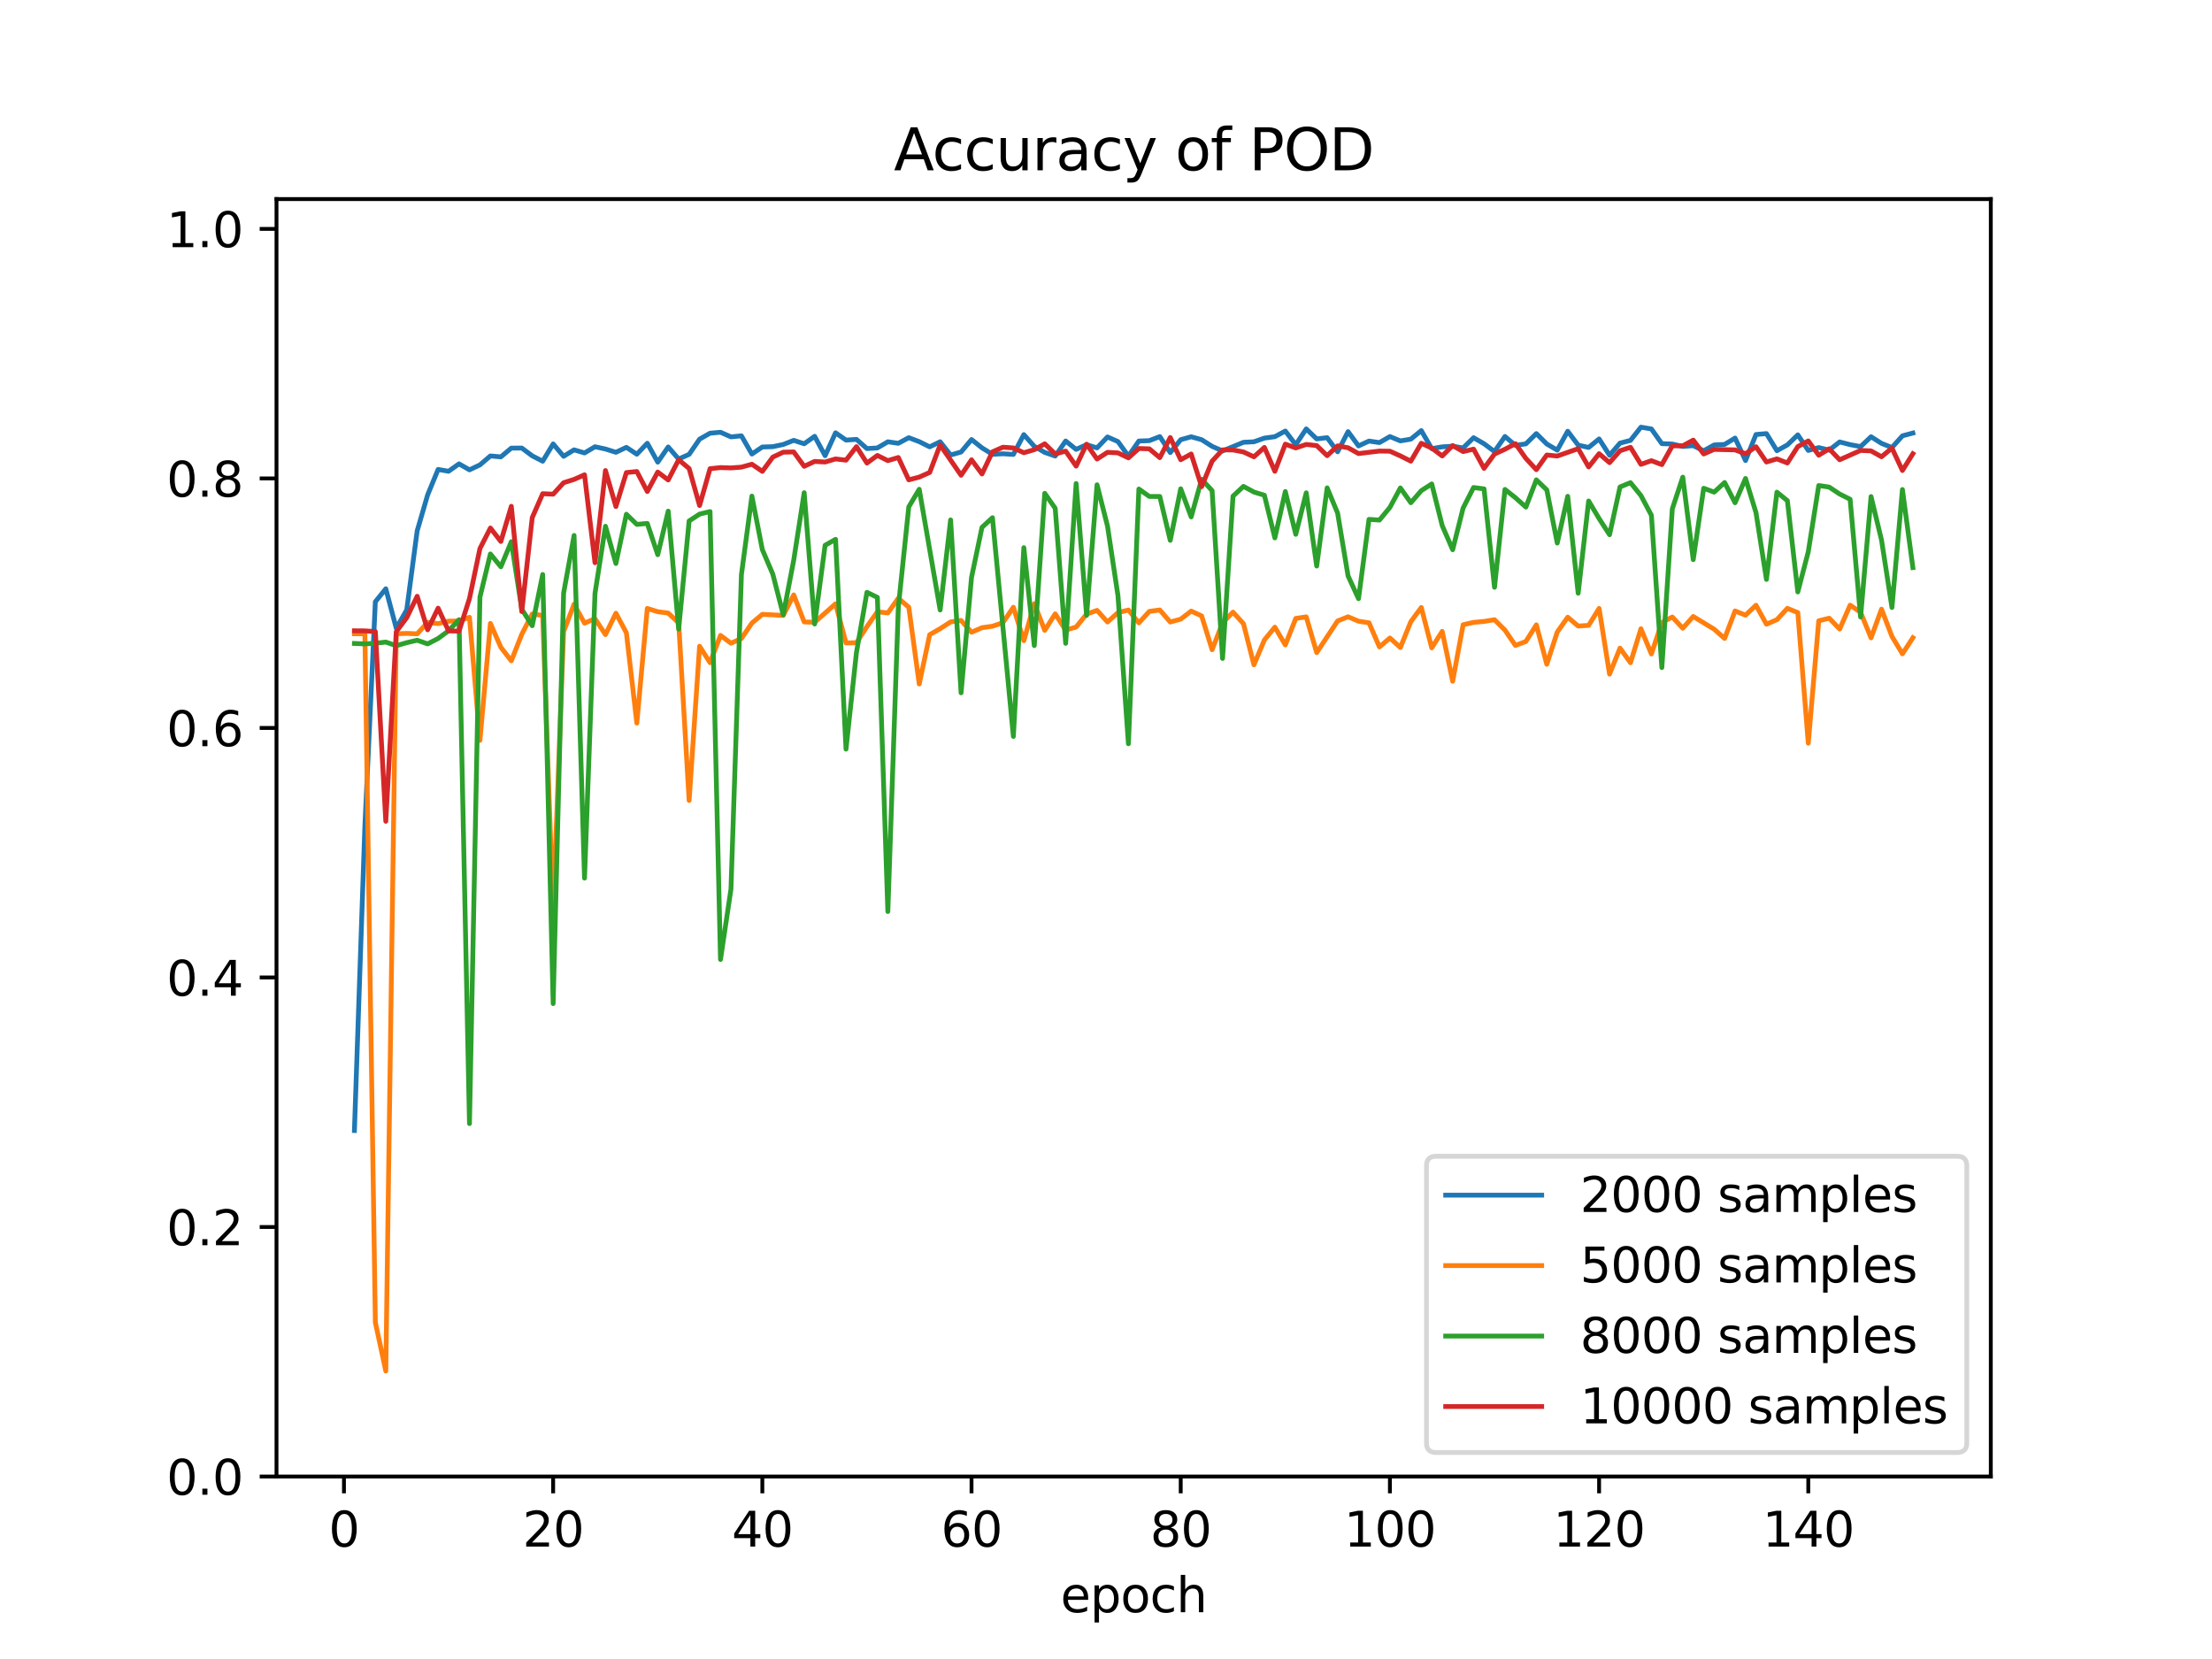 <?xml version="1.0" encoding="utf-8" standalone="no"?>
<!DOCTYPE svg PUBLIC "-//W3C//DTD SVG 1.1//EN"
  "http://www.w3.org/Graphics/SVG/1.1/DTD/svg11.dtd">
<svg xmlns:xlink="http://www.w3.org/1999/xlink" width="460.8pt" height="345.6pt" viewBox="0 0 460.8 345.6" xmlns="http://www.w3.org/2000/svg" version="1.1">
 <defs>
  <style type="text/css">*{stroke-linejoin: round; stroke-linecap: butt}</style>
 </defs>
 <g id="figure_1">
  <g id="patch_1">
   <path d="M 0 345.6 
L 460.8 345.6 
L 460.8 0 
L 0 0 
z
" style="fill: #ffffff"/>
  </g>
  <g id="axes_1">
   <g id="patch_2">
    <path d="M 57.6 307.584 
L 414.72 307.584 
L 414.72 41.472 
L 57.6 41.472 
z
" style="fill: #ffffff"/>
   </g>
   <g id="matplotlib.axis_1">
    <g id="xtick_1">
     <g id="line2d_1">
      <defs>
       <path id="m3a3c90a6ab" d="M 0 0 
L 0 3.5 
" style="stroke: #000000; stroke-width: 0.8"/>
      </defs>
      <g>
       <use xlink:href="#m3a3c90a6ab" x="71.654" y="307.584" style="stroke: #000000; stroke-width: 0.8"/>
      </g>
     </g>
     <g id="text_1">
      <!-- 0 -->
      <g transform="translate(68.473 322.182) scale(0.1 -0.1)">
       <defs>
        <path id="DejaVuSans-30" d="M 2034 4250 
Q 1547 4250 1301 3770 
Q 1056 3291 1056 2328 
Q 1056 1369 1301 889 
Q 1547 409 2034 409 
Q 2525 409 2770 889 
Q 3016 1369 3016 2328 
Q 3016 3291 2770 3770 
Q 2525 4250 2034 4250 
z
M 2034 4750 
Q 2819 4750 3233 4129 
Q 3647 3509 3647 2328 
Q 3647 1150 3233 529 
Q 2819 -91 2034 -91 
Q 1250 -91 836 529 
Q 422 1150 422 2328 
Q 422 3509 836 4129 
Q 1250 4750 2034 4750 
z
" transform="scale(0.016)"/>
       </defs>
       <use xlink:href="#DejaVuSans-30"/>
      </g>
     </g>
    </g>
    <g id="xtick_2">
     <g id="line2d_2">
      <g>
       <use xlink:href="#m3a3c90a6ab" x="115.232" y="307.584" style="stroke: #000000; stroke-width: 0.8"/>
      </g>
     </g>
     <g id="text_2">
      <!-- 20 -->
      <g transform="translate(108.869 322.182) scale(0.1 -0.1)">
       <defs>
        <path id="DejaVuSans-32" d="M 1228 531 
L 3431 531 
L 3431 0 
L 469 0 
L 469 531 
Q 828 903 1448 1529 
Q 2069 2156 2228 2338 
Q 2531 2678 2651 2914 
Q 2772 3150 2772 3378 
Q 2772 3750 2511 3984 
Q 2250 4219 1831 4219 
Q 1534 4219 1204 4116 
Q 875 4013 500 3803 
L 500 4441 
Q 881 4594 1212 4672 
Q 1544 4750 1819 4750 
Q 2544 4750 2975 4387 
Q 3406 4025 3406 3419 
Q 3406 3131 3298 2873 
Q 3191 2616 2906 2266 
Q 2828 2175 2409 1742 
Q 1991 1309 1228 531 
z
" transform="scale(0.016)"/>
       </defs>
       <use xlink:href="#DejaVuSans-32"/>
       <use xlink:href="#DejaVuSans-30" x="63.623"/>
      </g>
     </g>
    </g>
    <g id="xtick_3">
     <g id="line2d_3">
      <g>
       <use xlink:href="#m3a3c90a6ab" x="158.809" y="307.584" style="stroke: #000000; stroke-width: 0.8"/>
      </g>
     </g>
     <g id="text_3">
      <!-- 40 -->
      <g transform="translate(152.447 322.182) scale(0.1 -0.1)">
       <defs>
        <path id="DejaVuSans-34" d="M 2419 4116 
L 825 1625 
L 2419 1625 
L 2419 4116 
z
M 2253 4666 
L 3047 4666 
L 3047 1625 
L 3713 1625 
L 3713 1100 
L 3047 1100 
L 3047 0 
L 2419 0 
L 2419 1100 
L 313 1100 
L 313 1709 
L 2253 4666 
z
" transform="scale(0.016)"/>
       </defs>
       <use xlink:href="#DejaVuSans-34"/>
       <use xlink:href="#DejaVuSans-30" x="63.623"/>
      </g>
     </g>
    </g>
    <g id="xtick_4">
     <g id="line2d_4">
      <g>
       <use xlink:href="#m3a3c90a6ab" x="202.387" y="307.584" style="stroke: #000000; stroke-width: 0.8"/>
      </g>
     </g>
     <g id="text_4">
      <!-- 60 -->
      <g transform="translate(196.025 322.182) scale(0.1 -0.1)">
       <defs>
        <path id="DejaVuSans-36" d="M 2113 2584 
Q 1688 2584 1439 2293 
Q 1191 2003 1191 1497 
Q 1191 994 1439 701 
Q 1688 409 2113 409 
Q 2538 409 2786 701 
Q 3034 994 3034 1497 
Q 3034 2003 2786 2293 
Q 2538 2584 2113 2584 
z
M 3366 4563 
L 3366 3988 
Q 3128 4100 2886 4159 
Q 2644 4219 2406 4219 
Q 1781 4219 1451 3797 
Q 1122 3375 1075 2522 
Q 1259 2794 1537 2939 
Q 1816 3084 2150 3084 
Q 2853 3084 3261 2657 
Q 3669 2231 3669 1497 
Q 3669 778 3244 343 
Q 2819 -91 2113 -91 
Q 1303 -91 875 529 
Q 447 1150 447 2328 
Q 447 3434 972 4092 
Q 1497 4750 2381 4750 
Q 2619 4750 2861 4703 
Q 3103 4656 3366 4563 
z
" transform="scale(0.016)"/>
       </defs>
       <use xlink:href="#DejaVuSans-36"/>
       <use xlink:href="#DejaVuSans-30" x="63.623"/>
      </g>
     </g>
    </g>
    <g id="xtick_5">
     <g id="line2d_5">
      <g>
       <use xlink:href="#m3a3c90a6ab" x="245.965" y="307.584" style="stroke: #000000; stroke-width: 0.8"/>
      </g>
     </g>
     <g id="text_5">
      <!-- 80 -->
      <g transform="translate(239.603 322.182) scale(0.1 -0.1)">
       <defs>
        <path id="DejaVuSans-38" d="M 2034 2216 
Q 1584 2216 1326 1975 
Q 1069 1734 1069 1313 
Q 1069 891 1326 650 
Q 1584 409 2034 409 
Q 2484 409 2743 651 
Q 3003 894 3003 1313 
Q 3003 1734 2745 1975 
Q 2488 2216 2034 2216 
z
M 1403 2484 
Q 997 2584 770 2862 
Q 544 3141 544 3541 
Q 544 4100 942 4425 
Q 1341 4750 2034 4750 
Q 2731 4750 3128 4425 
Q 3525 4100 3525 3541 
Q 3525 3141 3298 2862 
Q 3072 2584 2669 2484 
Q 3125 2378 3379 2068 
Q 3634 1759 3634 1313 
Q 3634 634 3220 271 
Q 2806 -91 2034 -91 
Q 1263 -91 848 271 
Q 434 634 434 1313 
Q 434 1759 690 2068 
Q 947 2378 1403 2484 
z
M 1172 3481 
Q 1172 3119 1398 2916 
Q 1625 2713 2034 2713 
Q 2441 2713 2670 2916 
Q 2900 3119 2900 3481 
Q 2900 3844 2670 4047 
Q 2441 4250 2034 4250 
Q 1625 4250 1398 4047 
Q 1172 3844 1172 3481 
z
" transform="scale(0.016)"/>
       </defs>
       <use xlink:href="#DejaVuSans-38"/>
       <use xlink:href="#DejaVuSans-30" x="63.623"/>
      </g>
     </g>
    </g>
    <g id="xtick_6">
     <g id="line2d_6">
      <g>
       <use xlink:href="#m3a3c90a6ab" x="289.543" y="307.584" style="stroke: #000000; stroke-width: 0.8"/>
      </g>
     </g>
     <g id="text_6">
      <!-- 100 -->
      <g transform="translate(279.999 322.182) scale(0.1 -0.1)">
       <defs>
        <path id="DejaVuSans-31" d="M 794 531 
L 1825 531 
L 1825 4091 
L 703 3866 
L 703 4441 
L 1819 4666 
L 2450 4666 
L 2450 531 
L 3481 531 
L 3481 0 
L 794 0 
L 794 531 
z
" transform="scale(0.016)"/>
       </defs>
       <use xlink:href="#DejaVuSans-31"/>
       <use xlink:href="#DejaVuSans-30" x="63.623"/>
       <use xlink:href="#DejaVuSans-30" x="127.246"/>
      </g>
     </g>
    </g>
    <g id="xtick_7">
     <g id="line2d_7">
      <g>
       <use xlink:href="#m3a3c90a6ab" x="333.121" y="307.584" style="stroke: #000000; stroke-width: 0.8"/>
      </g>
     </g>
     <g id="text_7">
      <!-- 120 -->
      <g transform="translate(323.577 322.182) scale(0.1 -0.1)">
       <use xlink:href="#DejaVuSans-31"/>
       <use xlink:href="#DejaVuSans-32" x="63.623"/>
       <use xlink:href="#DejaVuSans-30" x="127.246"/>
      </g>
     </g>
    </g>
    <g id="xtick_8">
     <g id="line2d_8">
      <g>
       <use xlink:href="#m3a3c90a6ab" x="376.698" y="307.584" style="stroke: #000000; stroke-width: 0.8"/>
      </g>
     </g>
     <g id="text_8">
      <!-- 140 -->
      <g transform="translate(367.155 322.182) scale(0.1 -0.1)">
       <use xlink:href="#DejaVuSans-31"/>
       <use xlink:href="#DejaVuSans-34" x="63.623"/>
       <use xlink:href="#DejaVuSans-30" x="127.246"/>
      </g>
     </g>
    </g>
    <g id="text_9">
     <!-- epoch -->
     <g transform="translate(220.932 335.861) scale(0.1 -0.1)">
      <defs>
       <path id="DejaVuSans-65" d="M 3597 1894 
L 3597 1613 
L 953 1613 
Q 991 1019 1311 708 
Q 1631 397 2203 397 
Q 2534 397 2845 478 
Q 3156 559 3463 722 
L 3463 178 
Q 3153 47 2828 -22 
Q 2503 -91 2169 -91 
Q 1331 -91 842 396 
Q 353 884 353 1716 
Q 353 2575 817 3079 
Q 1281 3584 2069 3584 
Q 2775 3584 3186 3129 
Q 3597 2675 3597 1894 
z
M 3022 2063 
Q 3016 2534 2758 2815 
Q 2500 3097 2075 3097 
Q 1594 3097 1305 2825 
Q 1016 2553 972 2059 
L 3022 2063 
z
" transform="scale(0.016)"/>
       <path id="DejaVuSans-70" d="M 1159 525 
L 1159 -1331 
L 581 -1331 
L 581 3500 
L 1159 3500 
L 1159 2969 
Q 1341 3281 1617 3432 
Q 1894 3584 2278 3584 
Q 2916 3584 3314 3078 
Q 3713 2572 3713 1747 
Q 3713 922 3314 415 
Q 2916 -91 2278 -91 
Q 1894 -91 1617 61 
Q 1341 213 1159 525 
z
M 3116 1747 
Q 3116 2381 2855 2742 
Q 2594 3103 2138 3103 
Q 1681 3103 1420 2742 
Q 1159 2381 1159 1747 
Q 1159 1113 1420 752 
Q 1681 391 2138 391 
Q 2594 391 2855 752 
Q 3116 1113 3116 1747 
z
" transform="scale(0.016)"/>
       <path id="DejaVuSans-6f" d="M 1959 3097 
Q 1497 3097 1228 2736 
Q 959 2375 959 1747 
Q 959 1119 1226 758 
Q 1494 397 1959 397 
Q 2419 397 2687 759 
Q 2956 1122 2956 1747 
Q 2956 2369 2687 2733 
Q 2419 3097 1959 3097 
z
M 1959 3584 
Q 2709 3584 3137 3096 
Q 3566 2609 3566 1747 
Q 3566 888 3137 398 
Q 2709 -91 1959 -91 
Q 1206 -91 779 398 
Q 353 888 353 1747 
Q 353 2609 779 3096 
Q 1206 3584 1959 3584 
z
" transform="scale(0.016)"/>
       <path id="DejaVuSans-63" d="M 3122 3366 
L 3122 2828 
Q 2878 2963 2633 3030 
Q 2388 3097 2138 3097 
Q 1578 3097 1268 2742 
Q 959 2388 959 1747 
Q 959 1106 1268 751 
Q 1578 397 2138 397 
Q 2388 397 2633 464 
Q 2878 531 3122 666 
L 3122 134 
Q 2881 22 2623 -34 
Q 2366 -91 2075 -91 
Q 1284 -91 818 406 
Q 353 903 353 1747 
Q 353 2603 823 3093 
Q 1294 3584 2113 3584 
Q 2378 3584 2631 3529 
Q 2884 3475 3122 3366 
z
" transform="scale(0.016)"/>
       <path id="DejaVuSans-68" d="M 3513 2113 
L 3513 0 
L 2938 0 
L 2938 2094 
Q 2938 2591 2744 2837 
Q 2550 3084 2163 3084 
Q 1697 3084 1428 2787 
Q 1159 2491 1159 1978 
L 1159 0 
L 581 0 
L 581 4863 
L 1159 4863 
L 1159 2956 
Q 1366 3272 1645 3428 
Q 1925 3584 2291 3584 
Q 2894 3584 3203 3211 
Q 3513 2838 3513 2113 
z
" transform="scale(0.016)"/>
      </defs>
      <use xlink:href="#DejaVuSans-65"/>
      <use xlink:href="#DejaVuSans-70" x="61.523"/>
      <use xlink:href="#DejaVuSans-6f" x="125"/>
      <use xlink:href="#DejaVuSans-63" x="186.182"/>
      <use xlink:href="#DejaVuSans-68" x="241.162"/>
     </g>
    </g>
   </g>
   <g id="matplotlib.axis_2">
    <g id="ytick_1">
     <g id="line2d_9">
      <defs>
       <path id="m8e3caa6215" d="M 0 0 
L -3.5 0 
" style="stroke: #000000; stroke-width: 0.8"/>
      </defs>
      <g>
       <use xlink:href="#m8e3caa6215" x="57.6" y="307.584" style="stroke: #000000; stroke-width: 0.8"/>
      </g>
     </g>
     <g id="text_10">
      <!-- 0.0 -->
      <g transform="translate(34.697 311.383) scale(0.1 -0.1)">
       <defs>
        <path id="DejaVuSans-2e" d="M 684 794 
L 1344 794 
L 1344 0 
L 684 0 
L 684 794 
z
" transform="scale(0.016)"/>
       </defs>
       <use xlink:href="#DejaVuSans-30"/>
       <use xlink:href="#DejaVuSans-2e" x="63.623"/>
       <use xlink:href="#DejaVuSans-30" x="95.41"/>
      </g>
     </g>
    </g>
    <g id="ytick_2">
     <g id="line2d_10">
      <g>
       <use xlink:href="#m8e3caa6215" x="57.6" y="255.605" style="stroke: #000000; stroke-width: 0.8"/>
      </g>
     </g>
     <g id="text_11">
      <!-- 0.2 -->
      <g transform="translate(34.697 259.404) scale(0.1 -0.1)">
       <use xlink:href="#DejaVuSans-30"/>
       <use xlink:href="#DejaVuSans-2e" x="63.623"/>
       <use xlink:href="#DejaVuSans-32" x="95.41"/>
      </g>
     </g>
    </g>
    <g id="ytick_3">
     <g id="line2d_11">
      <g>
       <use xlink:href="#m8e3caa6215" x="57.6" y="203.625" style="stroke: #000000; stroke-width: 0.8"/>
      </g>
     </g>
     <g id="text_12">
      <!-- 0.4 -->
      <g transform="translate(34.697 207.424) scale(0.1 -0.1)">
       <use xlink:href="#DejaVuSans-30"/>
       <use xlink:href="#DejaVuSans-2e" x="63.623"/>
       <use xlink:href="#DejaVuSans-34" x="95.41"/>
      </g>
     </g>
    </g>
    <g id="ytick_4">
     <g id="line2d_12">
      <g>
       <use xlink:href="#m8e3caa6215" x="57.6" y="151.646" style="stroke: #000000; stroke-width: 0.8"/>
      </g>
     </g>
     <g id="text_13">
      <!-- 0.6 -->
      <g transform="translate(34.697 155.445) scale(0.1 -0.1)">
       <use xlink:href="#DejaVuSans-30"/>
       <use xlink:href="#DejaVuSans-2e" x="63.623"/>
       <use xlink:href="#DejaVuSans-36" x="95.41"/>
      </g>
     </g>
    </g>
    <g id="ytick_5">
     <g id="line2d_13">
      <g>
       <use xlink:href="#m8e3caa6215" x="57.6" y="99.666" style="stroke: #000000; stroke-width: 0.8"/>
      </g>
     </g>
     <g id="text_14">
      <!-- 0.8 -->
      <g transform="translate(34.697 103.466) scale(0.1 -0.1)">
       <use xlink:href="#DejaVuSans-30"/>
       <use xlink:href="#DejaVuSans-2e" x="63.623"/>
       <use xlink:href="#DejaVuSans-38" x="95.41"/>
      </g>
     </g>
    </g>
    <g id="ytick_6">
     <g id="line2d_14">
      <g>
       <use xlink:href="#m8e3caa6215" x="57.6" y="47.687" style="stroke: #000000; stroke-width: 0.8"/>
      </g>
     </g>
     <g id="text_15">
      <!-- 1.0 -->
      <g transform="translate(34.697 51.486) scale(0.1 -0.1)">
       <use xlink:href="#DejaVuSans-31"/>
       <use xlink:href="#DejaVuSans-2e" x="63.623"/>
       <use xlink:href="#DejaVuSans-30" x="95.41"/>
      </g>
     </g>
    </g>
   </g>
   <g id="line2d_15">
    <path d="M 73.833 235.511 
L 76.012 172.086 
L 78.191 125.355 
L 80.369 122.656 
L 82.548 130.868 
L 84.727 127.055 
L 86.906 110.586 
L 89.085 103.096 
L 91.264 97.794 
L 93.443 98.177 
L 95.622 96.628 
L 97.801 97.877 
L 99.979 96.846 
L 102.158 94.981 
L 104.337 95.177 
L 106.516 93.349 
L 108.695 93.334 
L 110.874 94.959 
L 113.053 96.079 
L 115.232 92.477 
L 117.411 95.056 
L 119.589 93.71 
L 121.768 94.357 
L 123.947 93.064 
L 126.126 93.537 
L 128.305 94.222 
L 130.484 93.191 
L 132.663 94.62 
L 134.842 92.342 
L 137.021 96.275 
L 139.199 93.109 
L 141.378 95.628 
L 143.557 94.65 
L 145.736 91.484 
L 147.915 90.244 
L 150.094 90.048 
L 152.273 91.011 
L 154.452 90.793 
L 156.631 94.583 
L 158.809 93.116 
L 160.988 93.049 
L 163.167 92.59 
L 165.346 91.733 
L 167.525 92.447 
L 169.704 90.89 
L 171.883 94.929 
L 174.062 90.161 
L 176.241 91.68 
L 178.419 91.53 
L 180.598 93.447 
L 182.777 93.312 
L 184.956 92.033 
L 187.135 92.349 
L 189.314 91.176 
L 191.493 92.003 
L 193.672 93.086 
L 195.851 92.026 
L 198.029 94.786 
L 200.208 94.162 
L 202.387 91.56 
L 204.566 93.297 
L 206.745 94.643 
L 208.924 94.53 
L 211.103 94.665 
L 213.282 90.537 
L 215.461 92.981 
L 217.639 94.244 
L 219.818 95.004 
L 221.997 91.868 
L 224.176 93.613 
L 226.355 92.635 
L 228.534 93.304 
L 230.713 91.026 
L 232.892 91.988 
L 235.071 95.011 
L 237.249 91.875 
L 239.428 91.793 
L 241.607 90.95 
L 243.786 94.274 
L 245.965 91.597 
L 248.144 90.988 
L 250.323 91.597 
L 252.502 92.981 
L 254.681 93.936 
L 259.038 92.139 
L 261.217 92.033 
L 263.396 91.266 
L 265.575 90.973 
L 267.754 89.792 
L 269.933 92.643 
L 272.112 89.349 
L 274.291 91.432 
L 276.469 91.176 
L 278.648 94.116 
L 280.827 89.92 
L 283.006 92.891 
L 285.185 91.883 
L 287.364 92.199 
L 289.543 90.943 
L 291.722 91.845 
L 293.901 91.484 
L 296.079 89.702 
L 298.258 93.462 
L 300.437 93.086 
L 302.616 92.951 
L 304.795 93.319 
L 306.974 91.184 
L 309.153 92.439 
L 311.332 94.064 
L 313.511 90.928 
L 315.689 92.778 
L 317.868 92.462 
L 320.047 90.326 
L 322.226 92.492 
L 324.405 93.771 
L 326.584 89.837 
L 328.763 92.733 
L 330.942 93.214 
L 333.121 91.439 
L 335.299 94.838 
L 337.478 92.312 
L 339.657 91.74 
L 341.836 88.988 
L 344.015 89.356 
L 346.194 92.417 
L 348.373 92.5 
L 350.552 93.011 
L 352.731 92.838 
L 354.909 93.906 
L 357.088 92.688 
L 359.267 92.582 
L 361.446 91.259 
L 363.625 95.944 
L 365.804 90.514 
L 367.983 90.326 
L 370.162 93.891 
L 372.341 92.688 
L 374.519 90.589 
L 376.698 93.838 
L 378.877 93.237 
L 381.056 93.771 
L 383.235 92.063 
L 385.414 92.627 
L 387.593 93.034 
L 389.772 90.981 
L 391.951 92.364 
L 394.129 93.229 
L 396.308 90.793 
L 398.487 90.213 
L 398.487 90.213 
" clip-path="url(#p9e25c52af9)" style="fill: none; stroke: #1f77b4; stroke-linecap: square"/>
   </g>
   <g id="line2d_16">
    <path d="M 73.833 132.025 
L 76.012 132.02 
L 78.191 275.474 
L 80.369 285.609 
L 82.548 132.027 
L 84.727 131.949 
L 86.906 132.042 
L 89.085 129.643 
L 91.264 129.91 
L 93.443 129.396 
L 95.622 129.369 
L 97.801 128.595 
L 99.979 154.224 
L 102.158 129.868 
L 104.337 134.842 
L 106.516 137.66 
L 108.695 132.133 
L 110.874 127.9 
L 113.053 128.209 
L 115.232 189.996 
L 117.411 131.581 
L 119.589 125.863 
L 121.768 129.819 
L 123.947 128.875 
L 126.126 132.2 
L 128.305 127.743 
L 130.484 131.82 
L 132.663 150.631 
L 134.842 126.749 
L 137.021 127.429 
L 139.199 127.716 
L 141.378 129.753 
L 143.557 166.746 
L 145.736 134.632 
L 147.915 138.049 
L 150.094 132.372 
L 152.273 133.992 
L 154.452 133.018 
L 156.631 129.796 
L 158.809 127.977 
L 163.167 128.202 
L 165.346 123.933 
L 167.525 129.563 
L 169.704 129.631 
L 174.062 125.787 
L 176.241 133.942 
L 178.419 133.893 
L 180.598 130.523 
L 182.777 127.446 
L 184.956 127.683 
L 187.135 124.631 
L 189.314 126.492 
L 191.493 142.491 
L 193.672 132.216 
L 195.851 130.965 
L 198.029 129.553 
L 200.208 129.247 
L 202.387 131.703 
L 204.566 130.764 
L 206.745 130.457 
L 208.924 129.716 
L 211.103 126.504 
L 213.282 133.47 
L 215.461 125.763 
L 217.639 131.321 
L 219.818 127.878 
L 221.997 131.277 
L 224.176 130.619 
L 226.355 127.937 
L 228.534 127.149 
L 230.713 129.576 
L 232.892 127.623 
L 235.071 127.076 
L 237.249 129.754 
L 239.428 127.368 
L 241.607 127.068 
L 243.786 129.576 
L 245.965 128.978 
L 248.144 127.304 
L 250.323 128.309 
L 252.502 135.355 
L 254.681 129.744 
L 256.859 127.519 
L 259.038 129.929 
L 261.217 138.489 
L 263.396 133.317 
L 265.575 130.647 
L 267.754 134.347 
L 269.933 128.829 
L 272.112 128.507 
L 274.291 135.949 
L 278.648 129.356 
L 280.827 128.486 
L 283.006 129.408 
L 285.185 129.744 
L 287.364 134.77 
L 289.543 132.909 
L 291.722 134.886 
L 293.901 129.51 
L 296.079 126.549 
L 298.258 134.959 
L 300.437 131.524 
L 302.616 141.917 
L 304.795 130.146 
L 306.974 129.648 
L 309.153 129.457 
L 311.332 129.098 
L 313.511 131.267 
L 315.689 134.46 
L 317.868 133.63 
L 320.047 130.165 
L 322.226 138.374 
L 324.405 131.669 
L 326.584 128.578 
L 328.763 130.414 
L 330.942 130.277 
L 333.121 126.744 
L 335.299 140.431 
L 337.478 135.014 
L 339.657 138.06 
L 341.836 130.981 
L 344.015 136.235 
L 346.194 129.683 
L 348.373 128.534 
L 350.552 130.873 
L 352.731 128.426 
L 357.088 131.073 
L 359.267 132.998 
L 361.446 127.271 
L 363.625 128.156 
L 365.804 126.084 
L 367.983 130.032 
L 370.162 129.092 
L 372.341 126.728 
L 374.519 127.621 
L 376.698 154.816 
L 378.877 129.326 
L 381.056 128.782 
L 383.235 131.049 
L 385.414 126.066 
L 387.593 127.548 
L 389.772 132.878 
L 391.951 126.898 
L 394.129 132.579 
L 396.308 136.206 
L 398.487 132.853 
L 398.487 132.853 
" clip-path="url(#p9e25c52af9)" style="fill: none; stroke: #ff7f0e; stroke-linecap: square"/>
   </g>
   <g id="line2d_17">
    <path d="M 73.833 134.045 
L 76.012 134.133 
L 78.191 134.006 
L 80.369 133.753 
L 82.548 134.513 
L 84.727 133.88 
L 86.906 133.373 
L 89.085 134.133 
L 91.264 133.013 
L 93.443 131.402 
L 95.622 129.095 
L 97.801 234.064 
L 99.979 124.396 
L 102.158 115.401 
L 104.337 118.072 
L 106.516 112.841 
L 108.695 126.916 
L 110.874 130.349 
L 113.053 119.678 
L 115.232 209.066 
L 117.411 123.551 
L 119.589 111.545 
L 121.768 182.93 
L 123.947 123.629 
L 126.126 109.626 
L 128.305 117.389 
L 130.484 107.126 
L 132.663 109.239 
L 134.842 109.041 
L 137.021 115.556 
L 139.199 106.476 
L 141.378 131.05 
L 143.557 108.521 
L 145.736 107.098 
L 147.915 106.569 
L 150.094 199.879 
L 152.273 185.224 
L 154.452 119.689 
L 156.631 103.346 
L 158.809 114.498 
L 160.988 119.596 
L 163.167 128.075 
L 165.346 116.693 
L 167.525 102.64 
L 169.704 129.99 
L 171.883 113.597 
L 174.062 112.356 
L 176.241 156.054 
L 178.419 135.887 
L 180.598 123.391 
L 182.777 124.45 
L 184.956 189.881 
L 187.135 126.532 
L 189.314 105.592 
L 191.493 101.924 
L 195.851 127.072 
L 198.029 108.312 
L 200.208 144.325 
L 202.387 120.285 
L 204.566 109.857 
L 206.745 107.848 
L 211.103 153.412 
L 213.282 114.089 
L 215.461 134.482 
L 217.639 102.767 
L 219.818 105.89 
L 221.997 134.018 
L 224.176 100.726 
L 226.355 128.196 
L 228.534 100.991 
L 230.713 109.592 
L 232.892 124.087 
L 235.071 154.936 
L 237.249 101.878 
L 239.428 103.423 
L 241.607 103.429 
L 243.786 112.566 
L 245.965 101.824 
L 248.144 107.684 
L 250.323 99.849 
L 252.502 102.205 
L 254.681 137.167 
L 256.859 103.357 
L 259.038 101.322 
L 261.217 102.502 
L 263.396 103.169 
L 265.575 112.053 
L 267.754 102.397 
L 269.933 111.308 
L 272.112 102.662 
L 274.291 117.912 
L 276.469 101.631 
L 278.648 106.889 
L 280.827 119.97 
L 283.006 124.721 
L 285.185 108.196 
L 287.364 108.34 
L 289.543 105.696 
L 291.722 101.647 
L 293.901 104.725 
L 296.079 102.216 
L 298.258 100.814 
L 300.437 109.488 
L 302.616 114.52 
L 304.795 105.835 
L 306.974 101.559 
L 309.153 101.846 
L 311.332 122.343 
L 313.511 101.956 
L 315.689 103.683 
L 317.868 105.636 
L 320.047 99.959 
L 322.226 102.056 
L 324.405 113.129 
L 326.584 103.391 
L 328.763 123.579 
L 330.942 104.362 
L 333.121 108.025 
L 335.299 111.392 
L 337.478 101.443 
L 339.657 100.544 
L 341.836 103.23 
L 344.015 107.335 
L 346.194 139.065 
L 348.373 106.001 
L 350.552 99.402 
L 352.731 116.582 
L 354.909 101.713 
L 357.088 102.519 
L 359.267 100.516 
L 361.446 104.737 
L 363.625 99.672 
L 365.804 106.789 
L 367.983 120.704 
L 370.162 102.53 
L 372.341 104.295 
L 374.519 123.314 
L 376.698 114.933 
L 378.877 101.145 
L 381.056 101.471 
L 383.235 102.916 
L 385.414 104.009 
L 387.593 128.523 
L 389.772 103.445 
L 391.951 112.478 
L 394.129 126.548 
L 396.308 101.978 
L 398.487 118.238 
L 398.487 118.238 
" clip-path="url(#p9e25c52af9)" style="fill: none; stroke: #2ca02c; stroke-linecap: square"/>
   </g>
   <g id="line2d_18">
    <path d="M 73.833 131.406 
L 76.012 131.424 
L 78.191 131.565 
L 80.369 171.085 
L 82.548 131.583 
L 84.727 128.675 
L 86.906 124.22 
L 89.085 131.2 
L 91.264 126.692 
L 93.443 131.424 
L 95.622 131.483 
L 97.801 124.697 
L 99.979 114.274 
L 102.158 109.995 
L 104.337 112.797 
L 106.516 105.469 
L 108.695 127.398 
L 110.874 107.829 
L 113.053 102.844 
L 115.232 102.95 
L 117.411 100.561 
L 119.589 99.872 
L 121.768 98.907 
L 123.947 117.222 
L 126.126 98.024 
L 128.305 105.522 
L 130.484 98.448 
L 132.663 98.224 
L 134.842 102.391 
L 137.021 98.336 
L 139.199 99.984 
L 141.378 95.776 
L 143.557 97.601 
L 145.736 105.31 
L 147.915 97.642 
L 150.094 97.406 
L 152.273 97.477 
L 154.452 97.312 
L 156.631 96.706 
L 158.809 98.195 
L 160.988 95.223 
L 163.167 94.199 
L 165.346 94.146 
L 167.525 97.142 
L 169.704 96.123 
L 171.883 96.247 
L 174.062 95.605 
L 176.241 95.859 
L 178.419 93.045 
L 180.598 96.465 
L 182.777 94.876 
L 184.956 95.959 
L 187.135 95.305 
L 189.314 99.961 
L 191.493 99.39 
L 193.672 98.419 
L 195.851 92.692 
L 200.208 99.007 
L 202.387 95.788 
L 204.566 98.736 
L 206.745 94.128 
L 208.924 93.163 
L 211.103 93.31 
L 213.282 94.311 
L 215.461 93.681 
L 217.639 92.451 
L 219.818 94.57 
L 221.997 93.975 
L 224.176 97.1 
L 226.355 92.533 
L 228.534 95.629 
L 230.713 94.228 
L 232.892 94.346 
L 235.071 95.382 
L 237.249 93.428 
L 239.428 93.504 
L 241.607 95.335 
L 243.786 91.144 
L 245.965 95.77 
L 248.144 94.576 
L 250.323 101.379 
L 252.502 96.065 
L 254.681 93.716 
L 256.859 93.734 
L 259.038 94.152 
L 261.217 95.164 
L 263.396 93.204 
L 265.575 98.177 
L 267.754 92.522 
L 269.933 93.316 
L 272.112 92.586 
L 274.291 92.822 
L 276.469 94.923 
L 278.648 92.886 
L 280.827 93.275 
L 283.006 94.487 
L 287.364 93.963 
L 289.543 93.993 
L 291.722 94.97 
L 293.901 96.07 
L 296.079 92.339 
L 298.258 93.345 
L 300.437 94.982 
L 302.616 92.816 
L 304.795 94.069 
L 306.974 93.569 
L 309.153 97.571 
L 311.332 94.587 
L 313.511 93.587 
L 315.689 92.427 
L 317.868 95.494 
L 320.047 97.842 
L 322.226 94.787 
L 324.405 94.999 
L 328.763 93.469 
L 330.942 97.271 
L 333.121 94.511 
L 335.299 96.376 
L 337.478 93.905 
L 339.657 93.181 
L 341.836 96.73 
L 344.015 95.97 
L 346.194 96.788 
L 348.373 92.881 
L 350.552 92.869 
L 352.731 91.686 
L 354.909 94.57 
L 357.088 93.616 
L 361.446 93.722 
L 363.625 94.523 
L 365.804 93.063 
L 367.983 96.247 
L 370.162 95.594 
L 372.341 96.447 
L 374.519 93.034 
L 376.698 91.856 
L 378.877 94.829 
L 381.056 93.498 
L 383.235 95.776 
L 387.593 93.834 
L 389.772 93.928 
L 391.951 95.152 
L 394.129 93.345 
L 396.308 98.013 
L 398.487 94.523 
L 398.487 94.523 
" clip-path="url(#p9e25c52af9)" style="fill: none; stroke: #d62728; stroke-linecap: square"/>
   </g>
   <g id="patch_3">
    <path d="M 57.6 307.584 
L 57.6 41.472 
" style="fill: none; stroke: #000000; stroke-width: 0.8; stroke-linejoin: miter; stroke-linecap: square"/>
   </g>
   <g id="patch_4">
    <path d="M 414.72 307.584 
L 414.72 41.472 
" style="fill: none; stroke: #000000; stroke-width: 0.8; stroke-linejoin: miter; stroke-linecap: square"/>
   </g>
   <g id="patch_5">
    <path d="M 57.6 307.584 
L 414.72 307.584 
" style="fill: none; stroke: #000000; stroke-width: 0.8; stroke-linejoin: miter; stroke-linecap: square"/>
   </g>
   <g id="patch_6">
    <path d="M 57.6 41.472 
L 414.72 41.472 
" style="fill: none; stroke: #000000; stroke-width: 0.8; stroke-linejoin: miter; stroke-linecap: square"/>
   </g>
   <g id="text_16">
    <!-- Accuracy of POD -->
    <g transform="translate(186.208 35.472) scale(0.12 -0.12)">
     <defs>
      <path id="DejaVuSans-41" d="M 2188 4044 
L 1331 1722 
L 3047 1722 
L 2188 4044 
z
M 1831 4666 
L 2547 4666 
L 4325 0 
L 3669 0 
L 3244 1197 
L 1141 1197 
L 716 0 
L 50 0 
L 1831 4666 
z
" transform="scale(0.016)"/>
      <path id="DejaVuSans-75" d="M 544 1381 
L 544 3500 
L 1119 3500 
L 1119 1403 
Q 1119 906 1312 657 
Q 1506 409 1894 409 
Q 2359 409 2629 706 
Q 2900 1003 2900 1516 
L 2900 3500 
L 3475 3500 
L 3475 0 
L 2900 0 
L 2900 538 
Q 2691 219 2414 64 
Q 2138 -91 1772 -91 
Q 1169 -91 856 284 
Q 544 659 544 1381 
z
M 1991 3584 
L 1991 3584 
z
" transform="scale(0.016)"/>
      <path id="DejaVuSans-72" d="M 2631 2963 
Q 2534 3019 2420 3045 
Q 2306 3072 2169 3072 
Q 1681 3072 1420 2755 
Q 1159 2438 1159 1844 
L 1159 0 
L 581 0 
L 581 3500 
L 1159 3500 
L 1159 2956 
Q 1341 3275 1631 3429 
Q 1922 3584 2338 3584 
Q 2397 3584 2469 3576 
Q 2541 3569 2628 3553 
L 2631 2963 
z
" transform="scale(0.016)"/>
      <path id="DejaVuSans-61" d="M 2194 1759 
Q 1497 1759 1228 1600 
Q 959 1441 959 1056 
Q 959 750 1161 570 
Q 1363 391 1709 391 
Q 2188 391 2477 730 
Q 2766 1069 2766 1631 
L 2766 1759 
L 2194 1759 
z
M 3341 1997 
L 3341 0 
L 2766 0 
L 2766 531 
Q 2569 213 2275 61 
Q 1981 -91 1556 -91 
Q 1019 -91 701 211 
Q 384 513 384 1019 
Q 384 1609 779 1909 
Q 1175 2209 1959 2209 
L 2766 2209 
L 2766 2266 
Q 2766 2663 2505 2880 
Q 2244 3097 1772 3097 
Q 1472 3097 1187 3025 
Q 903 2953 641 2809 
L 641 3341 
Q 956 3463 1253 3523 
Q 1550 3584 1831 3584 
Q 2591 3584 2966 3190 
Q 3341 2797 3341 1997 
z
" transform="scale(0.016)"/>
      <path id="DejaVuSans-79" d="M 2059 -325 
Q 1816 -950 1584 -1140 
Q 1353 -1331 966 -1331 
L 506 -1331 
L 506 -850 
L 844 -850 
Q 1081 -850 1212 -737 
Q 1344 -625 1503 -206 
L 1606 56 
L 191 3500 
L 800 3500 
L 1894 763 
L 2988 3500 
L 3597 3500 
L 2059 -325 
z
" transform="scale(0.016)"/>
      <path id="DejaVuSans-20" transform="scale(0.016)"/>
      <path id="DejaVuSans-66" d="M 2375 4863 
L 2375 4384 
L 1825 4384 
Q 1516 4384 1395 4259 
Q 1275 4134 1275 3809 
L 1275 3500 
L 2222 3500 
L 2222 3053 
L 1275 3053 
L 1275 0 
L 697 0 
L 697 3053 
L 147 3053 
L 147 3500 
L 697 3500 
L 697 3744 
Q 697 4328 969 4595 
Q 1241 4863 1831 4863 
L 2375 4863 
z
" transform="scale(0.016)"/>
      <path id="DejaVuSans-50" d="M 1259 4147 
L 1259 2394 
L 2053 2394 
Q 2494 2394 2734 2622 
Q 2975 2850 2975 3272 
Q 2975 3691 2734 3919 
Q 2494 4147 2053 4147 
L 1259 4147 
z
M 628 4666 
L 2053 4666 
Q 2838 4666 3239 4311 
Q 3641 3956 3641 3272 
Q 3641 2581 3239 2228 
Q 2838 1875 2053 1875 
L 1259 1875 
L 1259 0 
L 628 0 
L 628 4666 
z
" transform="scale(0.016)"/>
      <path id="DejaVuSans-4f" d="M 2522 4238 
Q 1834 4238 1429 3725 
Q 1025 3213 1025 2328 
Q 1025 1447 1429 934 
Q 1834 422 2522 422 
Q 3209 422 3611 934 
Q 4013 1447 4013 2328 
Q 4013 3213 3611 3725 
Q 3209 4238 2522 4238 
z
M 2522 4750 
Q 3503 4750 4090 4092 
Q 4678 3434 4678 2328 
Q 4678 1225 4090 567 
Q 3503 -91 2522 -91 
Q 1538 -91 948 565 
Q 359 1222 359 2328 
Q 359 3434 948 4092 
Q 1538 4750 2522 4750 
z
" transform="scale(0.016)"/>
      <path id="DejaVuSans-44" d="M 1259 4147 
L 1259 519 
L 2022 519 
Q 2988 519 3436 956 
Q 3884 1394 3884 2338 
Q 3884 3275 3436 3711 
Q 2988 4147 2022 4147 
L 1259 4147 
z
M 628 4666 
L 1925 4666 
Q 3281 4666 3915 4102 
Q 4550 3538 4550 2338 
Q 4550 1131 3912 565 
Q 3275 0 1925 0 
L 628 0 
L 628 4666 
z
" transform="scale(0.016)"/>
     </defs>
     <use xlink:href="#DejaVuSans-41"/>
     <use xlink:href="#DejaVuSans-63" x="66.658"/>
     <use xlink:href="#DejaVuSans-63" x="121.639"/>
     <use xlink:href="#DejaVuSans-75" x="176.619"/>
     <use xlink:href="#DejaVuSans-72" x="239.998"/>
     <use xlink:href="#DejaVuSans-61" x="281.111"/>
     <use xlink:href="#DejaVuSans-63" x="342.391"/>
     <use xlink:href="#DejaVuSans-79" x="397.371"/>
     <use xlink:href="#DejaVuSans-20" x="456.551"/>
     <use xlink:href="#DejaVuSans-6f" x="488.338"/>
     <use xlink:href="#DejaVuSans-66" x="549.52"/>
     <use xlink:href="#DejaVuSans-20" x="584.725"/>
     <use xlink:href="#DejaVuSans-50" x="616.512"/>
     <use xlink:href="#DejaVuSans-4f" x="676.814"/>
     <use xlink:href="#DejaVuSans-44" x="755.525"/>
    </g>
   </g>
   <g id="legend_1">
    <g id="patch_7">
     <path d="M 299.162 302.584 
L 407.72 302.584 
Q 409.72 302.584 409.72 300.584 
L 409.72 242.871 
Q 409.72 240.871 407.72 240.871 
L 299.162 240.871 
Q 297.162 240.871 297.162 242.871 
L 297.162 300.584 
Q 297.162 302.584 299.162 302.584 
z
" style="fill: #ffffff; opacity: 0.8; stroke: #cccccc; stroke-linejoin: miter"/>
    </g>
    <g id="line2d_19">
     <path d="M 301.162 248.97 
L 311.162 248.97 
L 321.162 248.97 
" style="fill: none; stroke: #1f77b4; stroke-linecap: square"/>
    </g>
    <g id="text_17">
     <!-- 2000 samples -->
     <g transform="translate(329.162 252.47) scale(0.1 -0.1)">
      <defs>
       <path id="DejaVuSans-73" d="M 2834 3397 
L 2834 2853 
Q 2591 2978 2328 3040 
Q 2066 3103 1784 3103 
Q 1356 3103 1142 2972 
Q 928 2841 928 2578 
Q 928 2378 1081 2264 
Q 1234 2150 1697 2047 
L 1894 2003 
Q 2506 1872 2764 1633 
Q 3022 1394 3022 966 
Q 3022 478 2636 193 
Q 2250 -91 1575 -91 
Q 1294 -91 989 -36 
Q 684 19 347 128 
L 347 722 
Q 666 556 975 473 
Q 1284 391 1588 391 
Q 1994 391 2212 530 
Q 2431 669 2431 922 
Q 2431 1156 2273 1281 
Q 2116 1406 1581 1522 
L 1381 1569 
Q 847 1681 609 1914 
Q 372 2147 372 2553 
Q 372 3047 722 3315 
Q 1072 3584 1716 3584 
Q 2034 3584 2315 3537 
Q 2597 3491 2834 3397 
z
" transform="scale(0.016)"/>
       <path id="DejaVuSans-6d" d="M 3328 2828 
Q 3544 3216 3844 3400 
Q 4144 3584 4550 3584 
Q 5097 3584 5394 3201 
Q 5691 2819 5691 2113 
L 5691 0 
L 5113 0 
L 5113 2094 
Q 5113 2597 4934 2840 
Q 4756 3084 4391 3084 
Q 3944 3084 3684 2787 
Q 3425 2491 3425 1978 
L 3425 0 
L 2847 0 
L 2847 2094 
Q 2847 2600 2669 2842 
Q 2491 3084 2119 3084 
Q 1678 3084 1418 2786 
Q 1159 2488 1159 1978 
L 1159 0 
L 581 0 
L 581 3500 
L 1159 3500 
L 1159 2956 
Q 1356 3278 1631 3431 
Q 1906 3584 2284 3584 
Q 2666 3584 2933 3390 
Q 3200 3197 3328 2828 
z
" transform="scale(0.016)"/>
       <path id="DejaVuSans-6c" d="M 603 4863 
L 1178 4863 
L 1178 0 
L 603 0 
L 603 4863 
z
" transform="scale(0.016)"/>
      </defs>
      <use xlink:href="#DejaVuSans-32"/>
      <use xlink:href="#DejaVuSans-30" x="63.623"/>
      <use xlink:href="#DejaVuSans-30" x="127.246"/>
      <use xlink:href="#DejaVuSans-30" x="190.869"/>
      <use xlink:href="#DejaVuSans-20" x="254.492"/>
      <use xlink:href="#DejaVuSans-73" x="286.279"/>
      <use xlink:href="#DejaVuSans-61" x="338.379"/>
      <use xlink:href="#DejaVuSans-6d" x="399.658"/>
      <use xlink:href="#DejaVuSans-70" x="497.07"/>
      <use xlink:href="#DejaVuSans-6c" x="560.547"/>
      <use xlink:href="#DejaVuSans-65" x="588.33"/>
      <use xlink:href="#DejaVuSans-73" x="649.854"/>
     </g>
    </g>
    <g id="line2d_20">
     <path d="M 301.162 263.648 
L 311.162 263.648 
L 321.162 263.648 
" style="fill: none; stroke: #ff7f0e; stroke-linecap: square"/>
    </g>
    <g id="text_18">
     <!-- 5000 samples -->
     <g transform="translate(329.162 267.148) scale(0.1 -0.1)">
      <defs>
       <path id="DejaVuSans-35" d="M 691 4666 
L 3169 4666 
L 3169 4134 
L 1269 4134 
L 1269 2991 
Q 1406 3038 1543 3061 
Q 1681 3084 1819 3084 
Q 2600 3084 3056 2656 
Q 3513 2228 3513 1497 
Q 3513 744 3044 326 
Q 2575 -91 1722 -91 
Q 1428 -91 1123 -41 
Q 819 9 494 109 
L 494 744 
Q 775 591 1075 516 
Q 1375 441 1709 441 
Q 2250 441 2565 725 
Q 2881 1009 2881 1497 
Q 2881 1984 2565 2268 
Q 2250 2553 1709 2553 
Q 1456 2553 1204 2497 
Q 953 2441 691 2322 
L 691 4666 
z
" transform="scale(0.016)"/>
      </defs>
      <use xlink:href="#DejaVuSans-35"/>
      <use xlink:href="#DejaVuSans-30" x="63.623"/>
      <use xlink:href="#DejaVuSans-30" x="127.246"/>
      <use xlink:href="#DejaVuSans-30" x="190.869"/>
      <use xlink:href="#DejaVuSans-20" x="254.492"/>
      <use xlink:href="#DejaVuSans-73" x="286.279"/>
      <use xlink:href="#DejaVuSans-61" x="338.379"/>
      <use xlink:href="#DejaVuSans-6d" x="399.658"/>
      <use xlink:href="#DejaVuSans-70" x="497.07"/>
      <use xlink:href="#DejaVuSans-6c" x="560.547"/>
      <use xlink:href="#DejaVuSans-65" x="588.33"/>
      <use xlink:href="#DejaVuSans-73" x="649.854"/>
     </g>
    </g>
    <g id="line2d_21">
     <path d="M 301.162 278.326 
L 311.162 278.326 
L 321.162 278.326 
" style="fill: none; stroke: #2ca02c; stroke-linecap: square"/>
    </g>
    <g id="text_19">
     <!-- 8000 samples -->
     <g transform="translate(329.162 281.826) scale(0.1 -0.1)">
      <use xlink:href="#DejaVuSans-38"/>
      <use xlink:href="#DejaVuSans-30" x="63.623"/>
      <use xlink:href="#DejaVuSans-30" x="127.246"/>
      <use xlink:href="#DejaVuSans-30" x="190.869"/>
      <use xlink:href="#DejaVuSans-20" x="254.492"/>
      <use xlink:href="#DejaVuSans-73" x="286.279"/>
      <use xlink:href="#DejaVuSans-61" x="338.379"/>
      <use xlink:href="#DejaVuSans-6d" x="399.658"/>
      <use xlink:href="#DejaVuSans-70" x="497.07"/>
      <use xlink:href="#DejaVuSans-6c" x="560.547"/>
      <use xlink:href="#DejaVuSans-65" x="588.33"/>
      <use xlink:href="#DejaVuSans-73" x="649.854"/>
     </g>
    </g>
    <g id="line2d_22">
     <path d="M 301.162 293.004 
L 311.162 293.004 
L 321.162 293.004 
" style="fill: none; stroke: #d62728; stroke-linecap: square"/>
    </g>
    <g id="text_20">
     <!-- 10000 samples -->
     <g transform="translate(329.162 296.504) scale(0.1 -0.1)">
      <use xlink:href="#DejaVuSans-31"/>
      <use xlink:href="#DejaVuSans-30" x="63.623"/>
      <use xlink:href="#DejaVuSans-30" x="127.246"/>
      <use xlink:href="#DejaVuSans-30" x="190.869"/>
      <use xlink:href="#DejaVuSans-30" x="254.492"/>
      <use xlink:href="#DejaVuSans-20" x="318.115"/>
      <use xlink:href="#DejaVuSans-73" x="349.902"/>
      <use xlink:href="#DejaVuSans-61" x="402.002"/>
      <use xlink:href="#DejaVuSans-6d" x="463.281"/>
      <use xlink:href="#DejaVuSans-70" x="560.693"/>
      <use xlink:href="#DejaVuSans-6c" x="624.17"/>
      <use xlink:href="#DejaVuSans-65" x="651.953"/>
      <use xlink:href="#DejaVuSans-73" x="713.477"/>
     </g>
    </g>
   </g>
  </g>
 </g>
 <defs>
  <clipPath id="p9e25c52af9">
   <rect x="57.6" y="41.472" width="357.12" height="266.112"/>
  </clipPath>
 </defs>
</svg>
